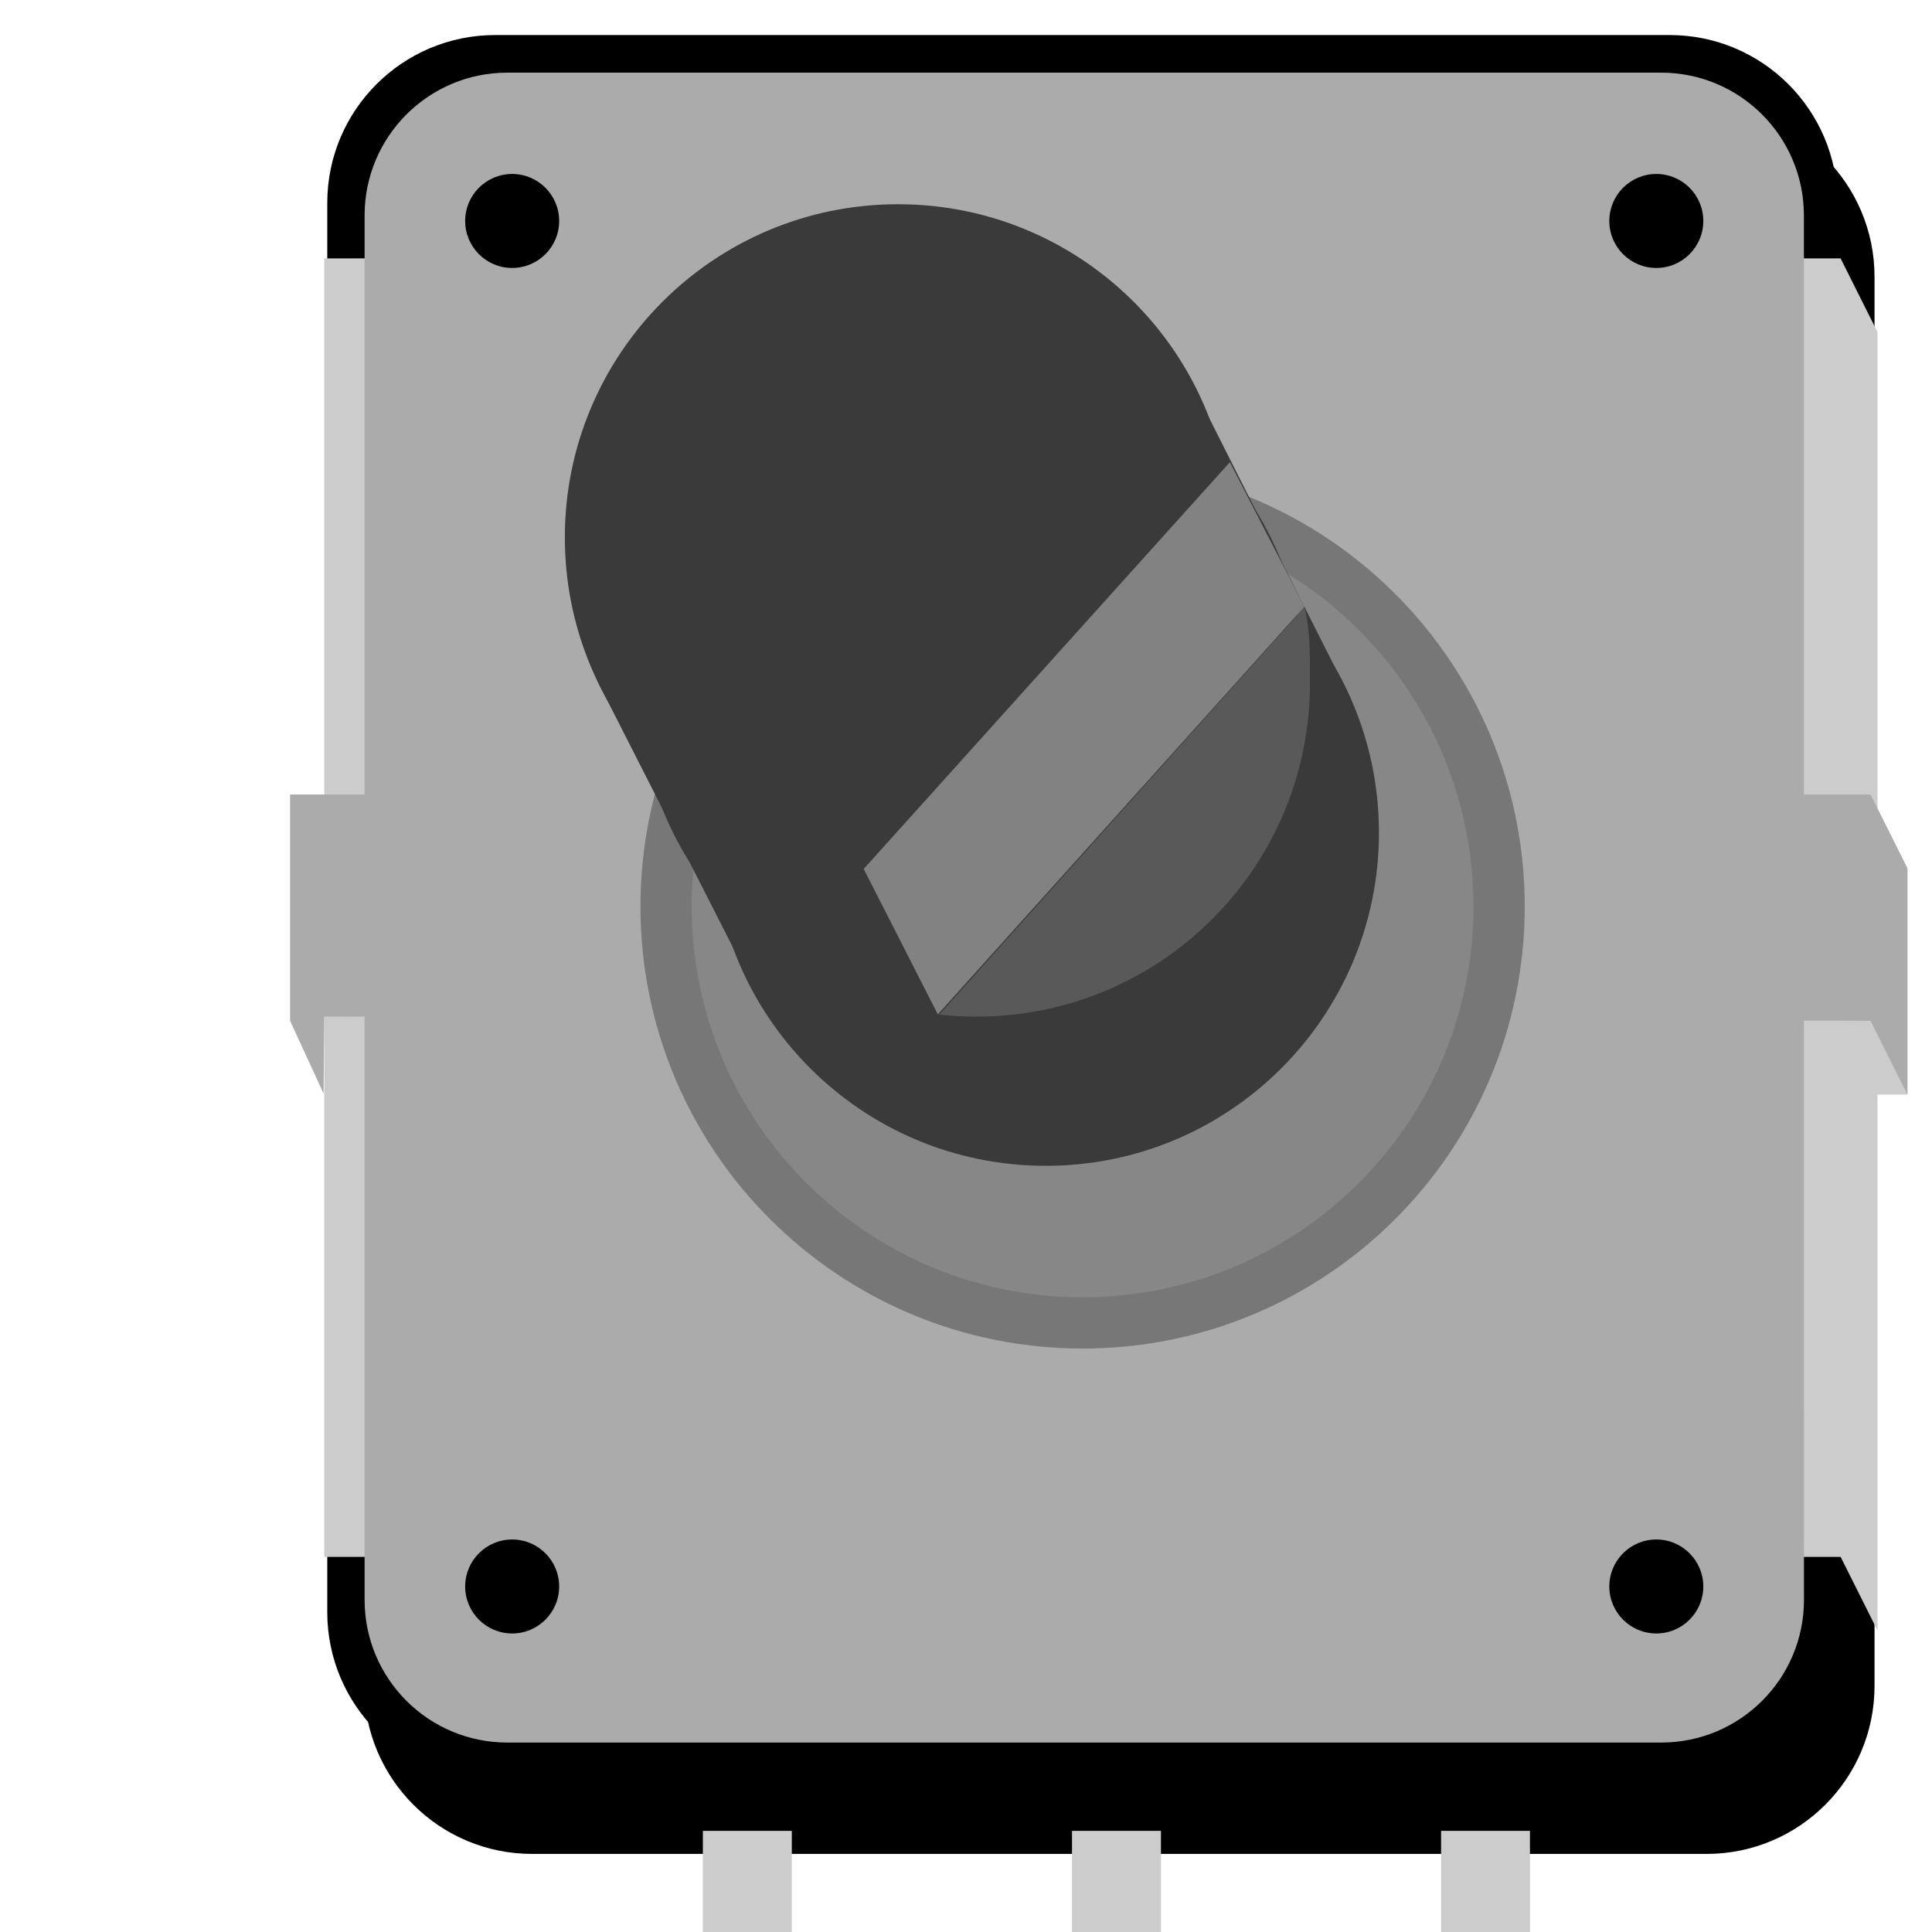 <?xml version="1.0" encoding="utf-8"?>
<!-- Generator: Adobe Illustrator 14.0.0, SVG Export Plug-In . SVG Version: 6.00 Build 43363)  -->
<!DOCTYPE svg PUBLIC "-//W3C//DTD SVG 1.1//EN" "http://www.w3.org/Graphics/SVG/1.1/DTD/svg11.dtd">
<svg version="1.1"
	 id="svg2" xmlns:cc="http://creativecommons.org/ns#" xmlns:rdf="http://www.w3.org/1999/02/22-rdf-syntax-ns#" xmlns:sodipodi="http://sodipodi.sourceforge.net/DTD/sodipodi-0.dtd" xmlns:svg="http://www.w3.org/2000/svg" xmlns:inkscape="http://www.inkscape.org/namespaces/inkscape" xmlns:dc="http://purl.org/dc/elements/1.1/"
	 xmlns="http://www.w3.org/2000/svg" xmlns:xlink="http://www.w3.org/1999/xlink" x="0px" y="0px" width="56.693px"
	 height="56.693px" viewBox="0 0 56.693 56.693" enable-background="new 0 0 56.693 56.693" xml:space="preserve">
<g id="breadboard">
	
		<sodipodi:namedview  pagecolor="#ffffff" showguides="true" showgrid="false" bordercolor="#666666" borderopacity="1.0" units="in" id="base">
		</sodipodi:namedview>
	<path stroke="#000000" stroke-width="1.327" d="M54.343,49.474c0,2.353-1.911,4.264-4.262,4.264H15.612
		c-2.354,0-4.262-1.911-4.262-4.264V8.12c0-2.352,1.909-4.264,4.262-4.264h34.469c2.354,0,4.262,1.912,4.262,4.264V49.474
		L54.343,49.474z"/>
	<rect x="9.595" y="25.477" fill="#CCCCCC" width="46.375" height="6.642"/>
	<rect x="42.287" y="53.725" fill="#CCCCCC" width="2.608" height="4.01"/>
	<rect x="31.457" y="53.725" fill="#CCCCCC" width="2.61" height="4.01"/>
	<rect x="20.625" y="53.725" fill="#CCCCCC" width="2.61" height="4.01"/>
	<path fill="none" stroke="#000000" stroke-width="1.327" d="M53.259,47.309c0,2.354-1.907,4.266-4.262,4.266H14.53
		c-2.354,0-4.263-1.911-4.263-4.266V5.955c0-2.353,1.909-4.263,4.263-4.263h34.467c2.353,0,4.262,1.91,4.262,4.263V47.309
		L53.259,47.309z"/>
	<polygon fill="#CCCCCC" points="55.095,9.747 55.095,47.849 54.011,45.685 9.515,45.685 9.515,7.582 54.011,7.582 	"/>
	<polygon fill="#ABABAB" points="55.973,25.477 55.973,32.119 54.889,29.955 9.515,29.83 9.494,32.088 8.512,29.955 8.512,23.313 
		54.889,23.313 	"/>
	<path fill="#ABABAB" d="M52.936,46.947c0,2.313-1.875,4.187-4.189,4.187H14.887c-2.313,0-4.188-1.873-4.188-4.187V6.321
		c0-2.312,1.875-4.189,4.188-4.189h33.859c2.312,0,4.188,1.877,4.188,4.189L52.936,46.947L52.936,46.947z"/>
	<circle cx="48.603" cy="46.554" r="1.379"/>
	<circle cx="15.029" cy="46.554" r="1.379"/>
	<circle cx="48.603" cy="6.484" r="1.379"/>
	<circle cx="15.029" cy="6.484" r="1.379"/>
	<path fill="#878787" stroke="#777777" stroke-width="1.504" d="M31.77,14.381c6.747,0,12.22,5.471,12.22,12.22
		c0,6.749-5.473,12.219-12.22,12.219c-6.752,0-12.224-5.471-12.224-12.219C19.547,19.852,25.018,14.381,31.77,14.381z"/>
	<circle fill="#878787" cx="31.77" cy="26.601" r="9.776"/>
	<path fill="#3A3A3A" d="M30.689,14.659c5.399,0,9.775,4.376,9.775,9.775c0,5.398-4.376,9.776-9.775,9.776
		c-5.403,0-9.779-4.378-9.779-9.776C20.91,19.036,25.286,14.659,30.689,14.659z"/>
	<polygon fill="#3A3A3A" points="17.535,19.992 22.244,29.248 39.641,20.509 35.078,11.465 	"/>
	<path fill="#595959" d="M27.52,29.767l10.754-11.967c0.184,0.747,0.165,1.449,0.165,2.253c0,5.399-4.377,9.778-9.78,9.778
		C28.275,29.833,27.896,29.811,27.52,29.767z"/>
	<path fill="#3A3A3A" d="M27.511,29.829c-4.926-0.503-8.771-4.668-8.771-9.728c0-5.399,4.377-9.776,9.778-9.776
		c4.696,0,8.616,3.305,9.562,7.715L27.511,29.829z"/>
	<path fill="#3A3A3A" d="M25.345,25.498c-4.926-0.503-8.77-4.669-8.77-9.729c0-5.399,4.376-9.776,9.776-9.776
		c4.698,0,8.618,3.307,9.563,7.717L25.345,25.498z"/>
	<polygon fill="#828282" points="25.345,25.498 27.52,29.767 38.277,17.802 36.089,13.563 	"/>
</g>
</svg>
